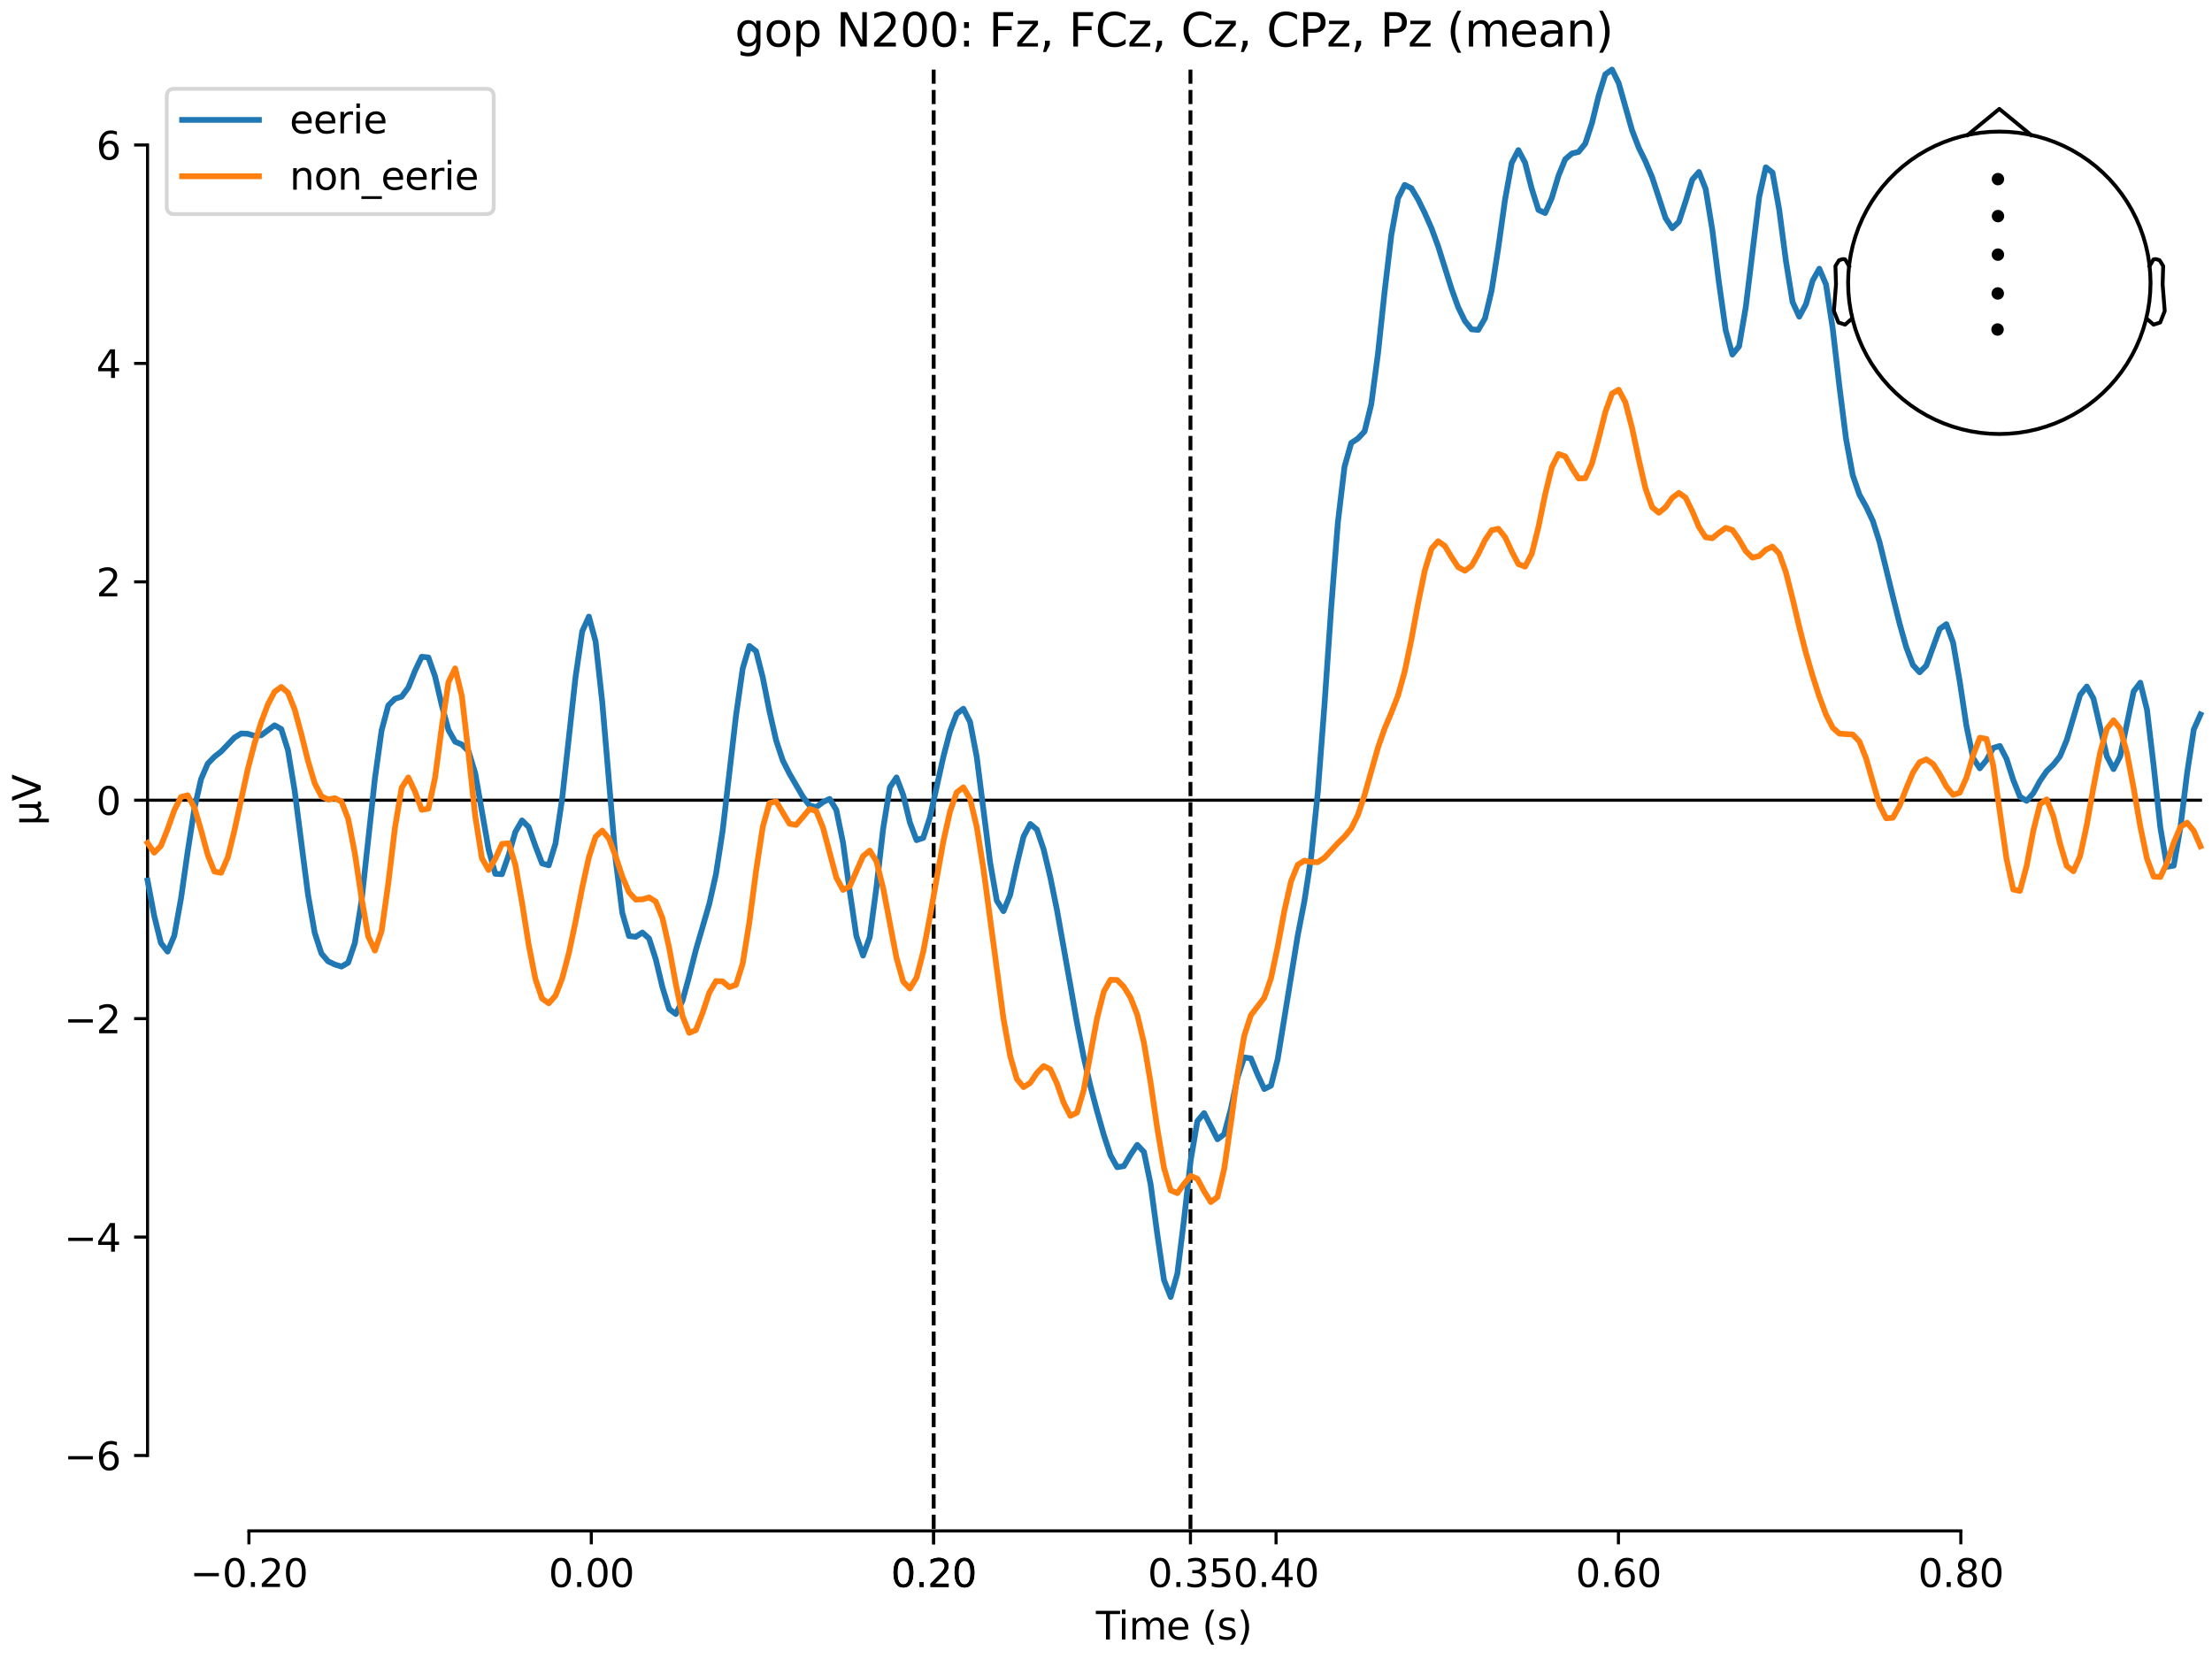 <?xml version="1.0" encoding="utf-8" standalone="no"?>
<!DOCTYPE svg PUBLIC "-//W3C//DTD SVG 1.1//EN"
  "http://www.w3.org/Graphics/SVG/1.1/DTD/svg11.dtd">
<svg xmlns:xlink="http://www.w3.org/1999/xlink" width="576pt" height="432pt" viewBox="0 0 576 432" xmlns="http://www.w3.org/2000/svg" version="1.1">
 <defs>
  <style type="text/css">*{stroke-linejoin: round; stroke-linecap: butt}</style>
 </defs>
 <g id="figure_1">
  <g id="patch_1">
   <path d="M 0 432 
L 576 432 
L 576 0 
L 0 0 
z
" style="fill: #ffffff"/>
  </g>
  <g id="axes_1">
   <g id="patch_2">
    <path d="M 38.421 398.644 
L 573 398.644 
L 573 18.118 
L 38.421 18.118 
L 38.421 398.644 
z
" style="fill: none; opacity: 0"/>
   </g>
   <g id="patch_3">
    <path d="M 38.421 379.008 
L 38.421 37.754 
" style="fill: none; stroke: #000000; stroke-width: 0.8; stroke-linejoin: miter; stroke-linecap: square"/>
   </g>
   <g id="LineCollection_1">
    <path d="M 243.128 18.118 
L 243.128 398.644 
" clip-path="url(#p654b841f48)" style="fill: none; stroke-dasharray: 3.7,1.6; stroke-dashoffset: 0; stroke: #000000"/>
    <path d="M 309.994 18.118 
L 309.994 398.644 
" clip-path="url(#p654b841f48)" style="fill: none; stroke-dasharray: 3.7,1.6; stroke-dashoffset: 0; stroke: #000000"/>
   </g>
   <g id="matplotlib.axis_1">
    <g id="xtick_1">
     <g id="line2d_1">
      <defs>
       <path id="m987a094ef7" d="M 0 0 
L 0 3.5 
" style="stroke: #000000; stroke-width: 0.8"/>
      </defs>
      <g>
       <use xlink:href="#m987a094ef7" x="64.819" y="398.644" style="stroke: #000000; stroke-width: 0.8"/>
      </g>
     </g>
     <g id="text_1">
      <!-- −0.20 -->
      <g transform="translate(49.496 413.242) scale(0.1 -0.1)">
       <defs>
        <path id="DejaVuSans-2212" d="M 678 2272 
L 4684 2272 
L 4684 1741 
L 678 1741 
L 678 2272 
z
" transform="scale(0.016)"/>
        <path id="DejaVuSans-30" d="M 2034 4250 
Q 1547 4250 1301 3770 
Q 1056 3291 1056 2328 
Q 1056 1369 1301 889 
Q 1547 409 2034 409 
Q 2525 409 2770 889 
Q 3016 1369 3016 2328 
Q 3016 3291 2770 3770 
Q 2525 4250 2034 4250 
z
M 2034 4750 
Q 2819 4750 3233 4129 
Q 3647 3509 3647 2328 
Q 3647 1150 3233 529 
Q 2819 -91 2034 -91 
Q 1250 -91 836 529 
Q 422 1150 422 2328 
Q 422 3509 836 4129 
Q 1250 4750 2034 4750 
z
" transform="scale(0.016)"/>
        <path id="DejaVuSans-2e" d="M 684 794 
L 1344 794 
L 1344 0 
L 684 0 
L 684 794 
z
" transform="scale(0.016)"/>
        <path id="DejaVuSans-32" d="M 1228 531 
L 3431 531 
L 3431 0 
L 469 0 
L 469 531 
Q 828 903 1448 1529 
Q 2069 2156 2228 2338 
Q 2531 2678 2651 2914 
Q 2772 3150 2772 3378 
Q 2772 3750 2511 3984 
Q 2250 4219 1831 4219 
Q 1534 4219 1204 4116 
Q 875 4013 500 3803 
L 500 4441 
Q 881 4594 1212 4672 
Q 1544 4750 1819 4750 
Q 2544 4750 2975 4387 
Q 3406 4025 3406 3419 
Q 3406 3131 3298 2873 
Q 3191 2616 2906 2266 
Q 2828 2175 2409 1742 
Q 1991 1309 1228 531 
z
" transform="scale(0.016)"/>
       </defs>
       <use xlink:href="#DejaVuSans-2212"/>
       <use xlink:href="#DejaVuSans-30" transform="translate(83.789 0)"/>
       <use xlink:href="#DejaVuSans-2e" transform="translate(147.412 0)"/>
       <use xlink:href="#DejaVuSans-32" transform="translate(179.199 0)"/>
       <use xlink:href="#DejaVuSans-30" transform="translate(242.822 0)"/>
      </g>
     </g>
    </g>
    <g id="xtick_2">
     <g id="line2d_2">
      <g>
       <use xlink:href="#m987a094ef7" x="153.973" y="398.644" style="stroke: #000000; stroke-width: 0.8"/>
      </g>
     </g>
     <g id="text_2">
      <!-- 0.00 -->
      <g transform="translate(142.84 413.242) scale(0.1 -0.1)">
       <use xlink:href="#DejaVuSans-30"/>
       <use xlink:href="#DejaVuSans-2e" transform="translate(63.623 0)"/>
       <use xlink:href="#DejaVuSans-30" transform="translate(95.41 0)"/>
       <use xlink:href="#DejaVuSans-30" transform="translate(159.033 0)"/>
      </g>
     </g>
    </g>
    <g id="xtick_3">
     <g id="line2d_3">
      <g>
       <use xlink:href="#m987a094ef7" x="243.128" y="398.644" style="stroke: #000000; stroke-width: 0.8"/>
      </g>
     </g>
     <g id="text_3">
      <!-- 0.20 -->
      <g transform="translate(231.995 413.242) scale(0.1 -0.1)">
       <use xlink:href="#DejaVuSans-30"/>
       <use xlink:href="#DejaVuSans-2e" transform="translate(63.623 0)"/>
       <use xlink:href="#DejaVuSans-32" transform="translate(95.41 0)"/>
       <use xlink:href="#DejaVuSans-30" transform="translate(159.033 0)"/>
      </g>
     </g>
    </g>
    <g id="xtick_4">
     <g id="line2d_4">
      <g>
       <use xlink:href="#m987a094ef7" x="243.128" y="398.644" style="stroke: #000000; stroke-width: 0.8"/>
      </g>
     </g>
     <g id="text_4">
      <!-- 0.20 -->
      <g transform="translate(231.995 413.242) scale(0.1 -0.1)">
       <use xlink:href="#DejaVuSans-30"/>
       <use xlink:href="#DejaVuSans-2e" transform="translate(63.623 0)"/>
       <use xlink:href="#DejaVuSans-32" transform="translate(95.41 0)"/>
       <use xlink:href="#DejaVuSans-30" transform="translate(159.033 0)"/>
      </g>
     </g>
    </g>
    <g id="xtick_5">
     <g id="line2d_5">
      <g>
       <use xlink:href="#m987a094ef7" x="309.994" y="398.644" style="stroke: #000000; stroke-width: 0.8"/>
      </g>
     </g>
     <g id="text_5">
      <!-- 0.35 -->
      <g transform="translate(298.861 413.242) scale(0.1 -0.1)">
       <defs>
        <path id="DejaVuSans-33" d="M 2597 2516 
Q 3050 2419 3304 2112 
Q 3559 1806 3559 1356 
Q 3559 666 3084 287 
Q 2609 -91 1734 -91 
Q 1441 -91 1130 -33 
Q 819 25 488 141 
L 488 750 
Q 750 597 1062 519 
Q 1375 441 1716 441 
Q 2309 441 2620 675 
Q 2931 909 2931 1356 
Q 2931 1769 2642 2001 
Q 2353 2234 1838 2234 
L 1294 2234 
L 1294 2753 
L 1863 2753 
Q 2328 2753 2575 2939 
Q 2822 3125 2822 3475 
Q 2822 3834 2567 4026 
Q 2313 4219 1838 4219 
Q 1578 4219 1281 4162 
Q 984 4106 628 3988 
L 628 4550 
Q 988 4650 1302 4700 
Q 1616 4750 1894 4750 
Q 2613 4750 3031 4423 
Q 3450 4097 3450 3541 
Q 3450 3153 3228 2886 
Q 3006 2619 2597 2516 
z
" transform="scale(0.016)"/>
        <path id="DejaVuSans-35" d="M 691 4666 
L 3169 4666 
L 3169 4134 
L 1269 4134 
L 1269 2991 
Q 1406 3038 1543 3061 
Q 1681 3084 1819 3084 
Q 2600 3084 3056 2656 
Q 3513 2228 3513 1497 
Q 3513 744 3044 326 
Q 2575 -91 1722 -91 
Q 1428 -91 1123 -41 
Q 819 9 494 109 
L 494 744 
Q 775 591 1075 516 
Q 1375 441 1709 441 
Q 2250 441 2565 725 
Q 2881 1009 2881 1497 
Q 2881 1984 2565 2268 
Q 2250 2553 1709 2553 
Q 1456 2553 1204 2497 
Q 953 2441 691 2322 
L 691 4666 
z
" transform="scale(0.016)"/>
       </defs>
       <use xlink:href="#DejaVuSans-30"/>
       <use xlink:href="#DejaVuSans-2e" transform="translate(63.623 0)"/>
       <use xlink:href="#DejaVuSans-33" transform="translate(95.41 0)"/>
       <use xlink:href="#DejaVuSans-35" transform="translate(159.033 0)"/>
      </g>
     </g>
    </g>
    <g id="xtick_6">
     <g id="line2d_6">
      <g>
       <use xlink:href="#m987a094ef7" x="332.282" y="398.644" style="stroke: #000000; stroke-width: 0.8"/>
      </g>
     </g>
     <g id="text_6">
      <!-- 0.40 -->
      <g transform="translate(321.15 413.242) scale(0.1 -0.1)">
       <defs>
        <path id="DejaVuSans-34" d="M 2419 4116 
L 825 1625 
L 2419 1625 
L 2419 4116 
z
M 2253 4666 
L 3047 4666 
L 3047 1625 
L 3713 1625 
L 3713 1100 
L 3047 1100 
L 3047 0 
L 2419 0 
L 2419 1100 
L 313 1100 
L 313 1709 
L 2253 4666 
z
" transform="scale(0.016)"/>
       </defs>
       <use xlink:href="#DejaVuSans-30"/>
       <use xlink:href="#DejaVuSans-2e" transform="translate(63.623 0)"/>
       <use xlink:href="#DejaVuSans-34" transform="translate(95.41 0)"/>
       <use xlink:href="#DejaVuSans-30" transform="translate(159.033 0)"/>
      </g>
     </g>
    </g>
    <g id="xtick_7">
     <g id="line2d_7">
      <g>
       <use xlink:href="#m987a094ef7" x="421.437" y="398.644" style="stroke: #000000; stroke-width: 0.8"/>
      </g>
     </g>
     <g id="text_7">
      <!-- 0.60 -->
      <g transform="translate(410.304 413.242) scale(0.1 -0.1)">
       <defs>
        <path id="DejaVuSans-36" d="M 2113 2584 
Q 1688 2584 1439 2293 
Q 1191 2003 1191 1497 
Q 1191 994 1439 701 
Q 1688 409 2113 409 
Q 2538 409 2786 701 
Q 3034 994 3034 1497 
Q 3034 2003 2786 2293 
Q 2538 2584 2113 2584 
z
M 3366 4563 
L 3366 3988 
Q 3128 4100 2886 4159 
Q 2644 4219 2406 4219 
Q 1781 4219 1451 3797 
Q 1122 3375 1075 2522 
Q 1259 2794 1537 2939 
Q 1816 3084 2150 3084 
Q 2853 3084 3261 2657 
Q 3669 2231 3669 1497 
Q 3669 778 3244 343 
Q 2819 -91 2113 -91 
Q 1303 -91 875 529 
Q 447 1150 447 2328 
Q 447 3434 972 4092 
Q 1497 4750 2381 4750 
Q 2619 4750 2861 4703 
Q 3103 4656 3366 4563 
z
" transform="scale(0.016)"/>
       </defs>
       <use xlink:href="#DejaVuSans-30"/>
       <use xlink:href="#DejaVuSans-2e" transform="translate(63.623 0)"/>
       <use xlink:href="#DejaVuSans-36" transform="translate(95.41 0)"/>
       <use xlink:href="#DejaVuSans-30" transform="translate(159.033 0)"/>
      </g>
     </g>
    </g>
    <g id="xtick_8">
     <g id="line2d_8">
      <g>
       <use xlink:href="#m987a094ef7" x="510.592" y="398.644" style="stroke: #000000; stroke-width: 0.8"/>
      </g>
     </g>
     <g id="text_8">
      <!-- 0.80 -->
      <g transform="translate(499.459 413.242) scale(0.1 -0.1)">
       <defs>
        <path id="DejaVuSans-38" d="M 2034 2216 
Q 1584 2216 1326 1975 
Q 1069 1734 1069 1313 
Q 1069 891 1326 650 
Q 1584 409 2034 409 
Q 2484 409 2743 651 
Q 3003 894 3003 1313 
Q 3003 1734 2745 1975 
Q 2488 2216 2034 2216 
z
M 1403 2484 
Q 997 2584 770 2862 
Q 544 3141 544 3541 
Q 544 4100 942 4425 
Q 1341 4750 2034 4750 
Q 2731 4750 3128 4425 
Q 3525 4100 3525 3541 
Q 3525 3141 3298 2862 
Q 3072 2584 2669 2484 
Q 3125 2378 3379 2068 
Q 3634 1759 3634 1313 
Q 3634 634 3220 271 
Q 2806 -91 2034 -91 
Q 1263 -91 848 271 
Q 434 634 434 1313 
Q 434 1759 690 2068 
Q 947 2378 1403 2484 
z
M 1172 3481 
Q 1172 3119 1398 2916 
Q 1625 2713 2034 2713 
Q 2441 2713 2670 2916 
Q 2900 3119 2900 3481 
Q 2900 3844 2670 4047 
Q 2441 4250 2034 4250 
Q 1625 4250 1398 4047 
Q 1172 3844 1172 3481 
z
" transform="scale(0.016)"/>
       </defs>
       <use xlink:href="#DejaVuSans-30"/>
       <use xlink:href="#DejaVuSans-2e" transform="translate(63.623 0)"/>
       <use xlink:href="#DejaVuSans-38" transform="translate(95.41 0)"/>
       <use xlink:href="#DejaVuSans-30" transform="translate(159.033 0)"/>
      </g>
     </g>
    </g>
    <g id="text_9">
     <!-- Time (s) -->
     <g transform="translate(285.381 426.92) scale(0.1 -0.1)">
      <defs>
       <path id="DejaVuSans-54" d="M -19 4666 
L 3928 4666 
L 3928 4134 
L 2272 4134 
L 2272 0 
L 1638 0 
L 1638 4134 
L -19 4134 
L -19 4666 
z
" transform="scale(0.016)"/>
       <path id="DejaVuSans-69" d="M 603 3500 
L 1178 3500 
L 1178 0 
L 603 0 
L 603 3500 
z
M 603 4863 
L 1178 4863 
L 1178 4134 
L 603 4134 
L 603 4863 
z
" transform="scale(0.016)"/>
       <path id="DejaVuSans-6d" d="M 3328 2828 
Q 3544 3216 3844 3400 
Q 4144 3584 4550 3584 
Q 5097 3584 5394 3201 
Q 5691 2819 5691 2113 
L 5691 0 
L 5113 0 
L 5113 2094 
Q 5113 2597 4934 2840 
Q 4756 3084 4391 3084 
Q 3944 3084 3684 2787 
Q 3425 2491 3425 1978 
L 3425 0 
L 2847 0 
L 2847 2094 
Q 2847 2600 2669 2842 
Q 2491 3084 2119 3084 
Q 1678 3084 1418 2786 
Q 1159 2488 1159 1978 
L 1159 0 
L 581 0 
L 581 3500 
L 1159 3500 
L 1159 2956 
Q 1356 3278 1631 3431 
Q 1906 3584 2284 3584 
Q 2666 3584 2933 3390 
Q 3200 3197 3328 2828 
z
" transform="scale(0.016)"/>
       <path id="DejaVuSans-65" d="M 3597 1894 
L 3597 1613 
L 953 1613 
Q 991 1019 1311 708 
Q 1631 397 2203 397 
Q 2534 397 2845 478 
Q 3156 559 3463 722 
L 3463 178 
Q 3153 47 2828 -22 
Q 2503 -91 2169 -91 
Q 1331 -91 842 396 
Q 353 884 353 1716 
Q 353 2575 817 3079 
Q 1281 3584 2069 3584 
Q 2775 3584 3186 3129 
Q 3597 2675 3597 1894 
z
M 3022 2063 
Q 3016 2534 2758 2815 
Q 2500 3097 2075 3097 
Q 1594 3097 1305 2825 
Q 1016 2553 972 2059 
L 3022 2063 
z
" transform="scale(0.016)"/>
       <path id="DejaVuSans-20" transform="scale(0.016)"/>
       <path id="DejaVuSans-28" d="M 1984 4856 
Q 1566 4138 1362 3434 
Q 1159 2731 1159 2009 
Q 1159 1288 1364 580 
Q 1569 -128 1984 -844 
L 1484 -844 
Q 1016 -109 783 600 
Q 550 1309 550 2009 
Q 550 2706 781 3412 
Q 1013 4119 1484 4856 
L 1984 4856 
z
" transform="scale(0.016)"/>
       <path id="DejaVuSans-73" d="M 2834 3397 
L 2834 2853 
Q 2591 2978 2328 3040 
Q 2066 3103 1784 3103 
Q 1356 3103 1142 2972 
Q 928 2841 928 2578 
Q 928 2378 1081 2264 
Q 1234 2150 1697 2047 
L 1894 2003 
Q 2506 1872 2764 1633 
Q 3022 1394 3022 966 
Q 3022 478 2636 193 
Q 2250 -91 1575 -91 
Q 1294 -91 989 -36 
Q 684 19 347 128 
L 347 722 
Q 666 556 975 473 
Q 1284 391 1588 391 
Q 1994 391 2212 530 
Q 2431 669 2431 922 
Q 2431 1156 2273 1281 
Q 2116 1406 1581 1522 
L 1381 1569 
Q 847 1681 609 1914 
Q 372 2147 372 2553 
Q 372 3047 722 3315 
Q 1072 3584 1716 3584 
Q 2034 3584 2315 3537 
Q 2597 3491 2834 3397 
z
" transform="scale(0.016)"/>
       <path id="DejaVuSans-29" d="M 513 4856 
L 1013 4856 
Q 1481 4119 1714 3412 
Q 1947 2706 1947 2009 
Q 1947 1309 1714 600 
Q 1481 -109 1013 -844 
L 513 -844 
Q 928 -128 1133 580 
Q 1338 1288 1338 2009 
Q 1338 2731 1133 3434 
Q 928 4138 513 4856 
z
" transform="scale(0.016)"/>
      </defs>
      <use xlink:href="#DejaVuSans-54"/>
      <use xlink:href="#DejaVuSans-69" transform="translate(57.959 0)"/>
      <use xlink:href="#DejaVuSans-6d" transform="translate(85.742 0)"/>
      <use xlink:href="#DejaVuSans-65" transform="translate(183.154 0)"/>
      <use xlink:href="#DejaVuSans-20" transform="translate(244.678 0)"/>
      <use xlink:href="#DejaVuSans-28" transform="translate(276.465 0)"/>
      <use xlink:href="#DejaVuSans-73" transform="translate(315.479 0)"/>
      <use xlink:href="#DejaVuSans-29" transform="translate(367.578 0)"/>
     </g>
    </g>
   </g>
   <g id="matplotlib.axis_2">
    <g id="ytick_1">
     <g id="line2d_9">
      <defs>
       <path id="m8e39ee1471" d="M 0 0 
L -3.5 0 
" style="stroke: #000000; stroke-width: 0.8"/>
      </defs>
      <g>
       <use xlink:href="#m8e39ee1471" x="38.421" y="379.008" style="stroke: #000000; stroke-width: 0.8"/>
      </g>
     </g>
     <g id="text_10">
      <!-- −6 -->
      <g transform="translate(16.678 382.808) scale(0.1 -0.1)">
       <use xlink:href="#DejaVuSans-2212"/>
       <use xlink:href="#DejaVuSans-36" transform="translate(83.789 0)"/>
      </g>
     </g>
    </g>
    <g id="ytick_2">
     <g id="line2d_10">
      <g>
       <use xlink:href="#m8e39ee1471" x="38.421" y="322.133" style="stroke: #000000; stroke-width: 0.8"/>
      </g>
     </g>
     <g id="text_11">
      <!-- −4 -->
      <g transform="translate(16.678 325.932) scale(0.1 -0.1)">
       <use xlink:href="#DejaVuSans-2212"/>
       <use xlink:href="#DejaVuSans-34" transform="translate(83.789 0)"/>
      </g>
     </g>
    </g>
    <g id="ytick_3">
     <g id="line2d_11">
      <g>
       <use xlink:href="#m8e39ee1471" x="38.421" y="265.257" style="stroke: #000000; stroke-width: 0.8"/>
      </g>
     </g>
     <g id="text_12">
      <!-- −2 -->
      <g transform="translate(16.678 269.056) scale(0.1 -0.1)">
       <use xlink:href="#DejaVuSans-2212"/>
       <use xlink:href="#DejaVuSans-32" transform="translate(83.789 0)"/>
      </g>
     </g>
    </g>
    <g id="ytick_4">
     <g id="line2d_12">
      <g>
       <use xlink:href="#m8e39ee1471" x="38.421" y="208.381" style="stroke: #000000; stroke-width: 0.8"/>
      </g>
     </g>
     <g id="text_13">
      <!-- 0 -->
      <g transform="translate(25.058 212.18) scale(0.1 -0.1)">
       <use xlink:href="#DejaVuSans-30"/>
      </g>
     </g>
    </g>
    <g id="ytick_5">
     <g id="line2d_13">
      <g>
       <use xlink:href="#m8e39ee1471" x="38.421" y="151.505" style="stroke: #000000; stroke-width: 0.8"/>
      </g>
     </g>
     <g id="text_14">
      <!-- 2 -->
      <g transform="translate(25.058 155.304) scale(0.1 -0.1)">
       <use xlink:href="#DejaVuSans-32"/>
      </g>
     </g>
    </g>
    <g id="ytick_6">
     <g id="line2d_14">
      <g>
       <use xlink:href="#m8e39ee1471" x="38.421" y="94.629" style="stroke: #000000; stroke-width: 0.8"/>
      </g>
     </g>
     <g id="text_15">
      <!-- 4 -->
      <g transform="translate(25.058 98.429) scale(0.1 -0.1)">
       <use xlink:href="#DejaVuSans-34"/>
      </g>
     </g>
    </g>
    <g id="ytick_7">
     <g id="line2d_15">
      <g>
       <use xlink:href="#m8e39ee1471" x="38.421" y="37.754" style="stroke: #000000; stroke-width: 0.8"/>
      </g>
     </g>
     <g id="text_16">
      <!-- 6 -->
      <g transform="translate(25.058 41.553) scale(0.1 -0.1)">
       <use xlink:href="#DejaVuSans-36"/>
      </g>
     </g>
    </g>
    <g id="text_17">
     <!-- µV -->
     <g transform="translate(10.599 214.982) rotate(-90) scale(0.1 -0.1)">
      <defs>
       <path id="DejaVuSans-b5" d="M 544 -1331 
L 544 3500 
L 1119 3500 
L 1119 1325 
Q 1119 872 1334 640 
Q 1550 409 1972 409 
Q 2434 409 2667 671 
Q 2900 934 2900 1459 
L 2900 3500 
L 3475 3500 
L 3475 806 
Q 3475 619 3529 530 
Q 3584 441 3700 441 
Q 3728 441 3778 458 
Q 3828 475 3916 513 
L 3916 50 
Q 3788 -22 3673 -56 
Q 3559 -91 3450 -91 
Q 3234 -91 3106 31 
Q 2978 153 2931 403 
Q 2775 156 2548 32 
Q 2322 -91 2016 -91 
Q 1697 -91 1473 31 
Q 1250 153 1119 397 
L 1119 -1331 
L 544 -1331 
z
" transform="scale(0.016)"/>
       <path id="DejaVuSans-56" d="M 1831 0 
L 50 4666 
L 709 4666 
L 2188 738 
L 3669 4666 
L 4325 4666 
L 2547 0 
L 1831 0 
z
" transform="scale(0.016)"/>
      </defs>
      <use xlink:href="#DejaVuSans-b5"/>
      <use xlink:href="#DejaVuSans-56" transform="translate(63.623 0)"/>
     </g>
    </g>
   </g>
   <g id="patch_4">
    <path d="M 64.819 398.644 
L 510.592 398.644 
" style="fill: none; stroke: #000000; stroke-width: 0.8; stroke-linejoin: miter; stroke-linecap: square"/>
   </g>
   <g id="patch_5">
    <path d="M 38.421 208.381 
L 573 208.381 
" style="fill: none; stroke: #000000; stroke-width: 0.8; stroke-linejoin: miter; stroke-linecap: square"/>
   </g>
   <g id="text_18">
    <!-- gop N200: Fz, FCz, Cz, CPz, Pz (mean) -->
    <g transform="translate(191.333 12.118) scale(0.12 -0.12)">
     <defs>
      <path id="DejaVuSans-67" d="M 2906 1791 
Q 2906 2416 2648 2759 
Q 2391 3103 1925 3103 
Q 1463 3103 1205 2759 
Q 947 2416 947 1791 
Q 947 1169 1205 825 
Q 1463 481 1925 481 
Q 2391 481 2648 825 
Q 2906 1169 2906 1791 
z
M 3481 434 
Q 3481 -459 3084 -895 
Q 2688 -1331 1869 -1331 
Q 1566 -1331 1297 -1286 
Q 1028 -1241 775 -1147 
L 775 -588 
Q 1028 -725 1275 -790 
Q 1522 -856 1778 -856 
Q 2344 -856 2625 -561 
Q 2906 -266 2906 331 
L 2906 616 
Q 2728 306 2450 153 
Q 2172 0 1784 0 
Q 1141 0 747 490 
Q 353 981 353 1791 
Q 353 2603 747 3093 
Q 1141 3584 1784 3584 
Q 2172 3584 2450 3431 
Q 2728 3278 2906 2969 
L 2906 3500 
L 3481 3500 
L 3481 434 
z
" transform="scale(0.016)"/>
      <path id="DejaVuSans-6f" d="M 1959 3097 
Q 1497 3097 1228 2736 
Q 959 2375 959 1747 
Q 959 1119 1226 758 
Q 1494 397 1959 397 
Q 2419 397 2687 759 
Q 2956 1122 2956 1747 
Q 2956 2369 2687 2733 
Q 2419 3097 1959 3097 
z
M 1959 3584 
Q 2709 3584 3137 3096 
Q 3566 2609 3566 1747 
Q 3566 888 3137 398 
Q 2709 -91 1959 -91 
Q 1206 -91 779 398 
Q 353 888 353 1747 
Q 353 2609 779 3096 
Q 1206 3584 1959 3584 
z
" transform="scale(0.016)"/>
      <path id="DejaVuSans-70" d="M 1159 525 
L 1159 -1331 
L 581 -1331 
L 581 3500 
L 1159 3500 
L 1159 2969 
Q 1341 3281 1617 3432 
Q 1894 3584 2278 3584 
Q 2916 3584 3314 3078 
Q 3713 2572 3713 1747 
Q 3713 922 3314 415 
Q 2916 -91 2278 -91 
Q 1894 -91 1617 61 
Q 1341 213 1159 525 
z
M 3116 1747 
Q 3116 2381 2855 2742 
Q 2594 3103 2138 3103 
Q 1681 3103 1420 2742 
Q 1159 2381 1159 1747 
Q 1159 1113 1420 752 
Q 1681 391 2138 391 
Q 2594 391 2855 752 
Q 3116 1113 3116 1747 
z
" transform="scale(0.016)"/>
      <path id="DejaVuSans-4e" d="M 628 4666 
L 1478 4666 
L 3547 763 
L 3547 4666 
L 4159 4666 
L 4159 0 
L 3309 0 
L 1241 3903 
L 1241 0 
L 628 0 
L 628 4666 
z
" transform="scale(0.016)"/>
      <path id="DejaVuSans-3a" d="M 750 794 
L 1409 794 
L 1409 0 
L 750 0 
L 750 794 
z
M 750 3309 
L 1409 3309 
L 1409 2516 
L 750 2516 
L 750 3309 
z
" transform="scale(0.016)"/>
      <path id="DejaVuSans-46" d="M 628 4666 
L 3309 4666 
L 3309 4134 
L 1259 4134 
L 1259 2759 
L 3109 2759 
L 3109 2228 
L 1259 2228 
L 1259 0 
L 628 0 
L 628 4666 
z
" transform="scale(0.016)"/>
      <path id="DejaVuSans-7a" d="M 353 3500 
L 3084 3500 
L 3084 2975 
L 922 459 
L 3084 459 
L 3084 0 
L 275 0 
L 275 525 
L 2438 3041 
L 353 3041 
L 353 3500 
z
" transform="scale(0.016)"/>
      <path id="DejaVuSans-2c" d="M 750 794 
L 1409 794 
L 1409 256 
L 897 -744 
L 494 -744 
L 750 256 
L 750 794 
z
" transform="scale(0.016)"/>
      <path id="DejaVuSans-43" d="M 4122 4306 
L 4122 3641 
Q 3803 3938 3442 4084 
Q 3081 4231 2675 4231 
Q 1875 4231 1450 3742 
Q 1025 3253 1025 2328 
Q 1025 1406 1450 917 
Q 1875 428 2675 428 
Q 3081 428 3442 575 
Q 3803 722 4122 1019 
L 4122 359 
Q 3791 134 3420 21 
Q 3050 -91 2638 -91 
Q 1578 -91 968 557 
Q 359 1206 359 2328 
Q 359 3453 968 4101 
Q 1578 4750 2638 4750 
Q 3056 4750 3426 4639 
Q 3797 4528 4122 4306 
z
" transform="scale(0.016)"/>
      <path id="DejaVuSans-50" d="M 1259 4147 
L 1259 2394 
L 2053 2394 
Q 2494 2394 2734 2622 
Q 2975 2850 2975 3272 
Q 2975 3691 2734 3919 
Q 2494 4147 2053 4147 
L 1259 4147 
z
M 628 4666 
L 2053 4666 
Q 2838 4666 3239 4311 
Q 3641 3956 3641 3272 
Q 3641 2581 3239 2228 
Q 2838 1875 2053 1875 
L 1259 1875 
L 1259 0 
L 628 0 
L 628 4666 
z
" transform="scale(0.016)"/>
      <path id="DejaVuSans-61" d="M 2194 1759 
Q 1497 1759 1228 1600 
Q 959 1441 959 1056 
Q 959 750 1161 570 
Q 1363 391 1709 391 
Q 2188 391 2477 730 
Q 2766 1069 2766 1631 
L 2766 1759 
L 2194 1759 
z
M 3341 1997 
L 3341 0 
L 2766 0 
L 2766 531 
Q 2569 213 2275 61 
Q 1981 -91 1556 -91 
Q 1019 -91 701 211 
Q 384 513 384 1019 
Q 384 1609 779 1909 
Q 1175 2209 1959 2209 
L 2766 2209 
L 2766 2266 
Q 2766 2663 2505 2880 
Q 2244 3097 1772 3097 
Q 1472 3097 1187 3025 
Q 903 2953 641 2809 
L 641 3341 
Q 956 3463 1253 3523 
Q 1550 3584 1831 3584 
Q 2591 3584 2966 3190 
Q 3341 2797 3341 1997 
z
" transform="scale(0.016)"/>
      <path id="DejaVuSans-6e" d="M 3513 2113 
L 3513 0 
L 2938 0 
L 2938 2094 
Q 2938 2591 2744 2837 
Q 2550 3084 2163 3084 
Q 1697 3084 1428 2787 
Q 1159 2491 1159 1978 
L 1159 0 
L 581 0 
L 581 3500 
L 1159 3500 
L 1159 2956 
Q 1366 3272 1645 3428 
Q 1925 3584 2291 3584 
Q 2894 3584 3203 3211 
Q 3513 2838 3513 2113 
z
" transform="scale(0.016)"/>
     </defs>
     <use xlink:href="#DejaVuSans-67"/>
     <use xlink:href="#DejaVuSans-6f" transform="translate(63.477 0)"/>
     <use xlink:href="#DejaVuSans-70" transform="translate(124.658 0)"/>
     <use xlink:href="#DejaVuSans-20" transform="translate(188.135 0)"/>
     <use xlink:href="#DejaVuSans-4e" transform="translate(219.922 0)"/>
     <use xlink:href="#DejaVuSans-32" transform="translate(294.727 0)"/>
     <use xlink:href="#DejaVuSans-30" transform="translate(358.35 0)"/>
     <use xlink:href="#DejaVuSans-30" transform="translate(421.973 0)"/>
     <use xlink:href="#DejaVuSans-3a" transform="translate(485.596 0)"/>
     <use xlink:href="#DejaVuSans-20" transform="translate(519.287 0)"/>
     <use xlink:href="#DejaVuSans-46" transform="translate(551.074 0)"/>
     <use xlink:href="#DejaVuSans-7a" transform="translate(608.594 0)"/>
     <use xlink:href="#DejaVuSans-2c" transform="translate(661.084 0)"/>
     <use xlink:href="#DejaVuSans-20" transform="translate(692.871 0)"/>
     <use xlink:href="#DejaVuSans-46" transform="translate(724.658 0)"/>
     <use xlink:href="#DejaVuSans-43" transform="translate(782.178 0)"/>
     <use xlink:href="#DejaVuSans-7a" transform="translate(852.002 0)"/>
     <use xlink:href="#DejaVuSans-2c" transform="translate(904.492 0)"/>
     <use xlink:href="#DejaVuSans-20" transform="translate(936.279 0)"/>
     <use xlink:href="#DejaVuSans-43" transform="translate(968.066 0)"/>
     <use xlink:href="#DejaVuSans-7a" transform="translate(1037.891 0)"/>
     <use xlink:href="#DejaVuSans-2c" transform="translate(1090.381 0)"/>
     <use xlink:href="#DejaVuSans-20" transform="translate(1122.168 0)"/>
     <use xlink:href="#DejaVuSans-43" transform="translate(1153.955 0)"/>
     <use xlink:href="#DejaVuSans-50" transform="translate(1223.779 0)"/>
     <use xlink:href="#DejaVuSans-7a" transform="translate(1284.082 0)"/>
     <use xlink:href="#DejaVuSans-2c" transform="translate(1336.572 0)"/>
     <use xlink:href="#DejaVuSans-20" transform="translate(1368.359 0)"/>
     <use xlink:href="#DejaVuSans-50" transform="translate(1400.146 0)"/>
     <use xlink:href="#DejaVuSans-7a" transform="translate(1460.449 0)"/>
     <use xlink:href="#DejaVuSans-20" transform="translate(1512.939 0)"/>
     <use xlink:href="#DejaVuSans-28" transform="translate(1544.727 0)"/>
     <use xlink:href="#DejaVuSans-6d" transform="translate(1583.74 0)"/>
     <use xlink:href="#DejaVuSans-65" transform="translate(1681.152 0)"/>
     <use xlink:href="#DejaVuSans-61" transform="translate(1742.676 0)"/>
     <use xlink:href="#DejaVuSans-6e" transform="translate(1803.955 0)"/>
     <use xlink:href="#DejaVuSans-29" transform="translate(1867.334 0)"/>
    </g>
   </g>
   <g id="legend_1">
    <g id="patch_6">
     <path d="M 45.421 55.753 
L 126.563 55.753 
Q 128.563 55.753 128.563 53.753 
L 128.563 25.118 
Q 128.563 23.118 126.563 23.118 
L 45.421 23.118 
Q 43.421 23.118 43.421 25.118 
L 43.421 53.753 
Q 43.421 55.753 45.421 55.753 
z
" style="fill: #ffffff; opacity: 0.8; stroke: #cccccc; stroke-linejoin: miter"/>
    </g>
    <g id="line2d_16">
     <path d="M 47.421 31.217 
L 57.421 31.217 
L 67.421 31.217 
" style="fill: none; stroke: #1f77b4; stroke-width: 1.5; stroke-linecap: square"/>
    </g>
    <g id="text_19">
     <!-- eerie -->
     <g transform="translate(75.421 34.717) scale(0.1 -0.1)">
      <defs>
       <path id="DejaVuSans-72" d="M 2631 2963 
Q 2534 3019 2420 3045 
Q 2306 3072 2169 3072 
Q 1681 3072 1420 2755 
Q 1159 2438 1159 1844 
L 1159 0 
L 581 0 
L 581 3500 
L 1159 3500 
L 1159 2956 
Q 1341 3275 1631 3429 
Q 1922 3584 2338 3584 
Q 2397 3584 2469 3576 
Q 2541 3569 2628 3553 
L 2631 2963 
z
" transform="scale(0.016)"/>
      </defs>
      <use xlink:href="#DejaVuSans-65"/>
      <use xlink:href="#DejaVuSans-65" transform="translate(61.523 0)"/>
      <use xlink:href="#DejaVuSans-72" transform="translate(123.047 0)"/>
      <use xlink:href="#DejaVuSans-69" transform="translate(164.16 0)"/>
      <use xlink:href="#DejaVuSans-65" transform="translate(191.943 0)"/>
     </g>
    </g>
    <g id="line2d_17">
     <path d="M 47.421 45.895 
L 57.421 45.895 
L 67.421 45.895 
" style="fill: none; stroke: #ff7f0e; stroke-width: 1.5; stroke-linecap: square"/>
    </g>
    <g id="text_20">
     <!-- non_eerie -->
     <g transform="translate(75.421 49.395) scale(0.1 -0.1)">
      <defs>
       <path id="DejaVuSans-5f" d="M 3263 -1063 
L 3263 -1509 
L -63 -1509 
L -63 -1063 
L 3263 -1063 
z
" transform="scale(0.016)"/>
      </defs>
      <use xlink:href="#DejaVuSans-6e"/>
      <use xlink:href="#DejaVuSans-6f" transform="translate(63.379 0)"/>
      <use xlink:href="#DejaVuSans-6e" transform="translate(124.561 0)"/>
      <use xlink:href="#DejaVuSans-5f" transform="translate(187.939 0)"/>
      <use xlink:href="#DejaVuSans-65" transform="translate(237.939 0)"/>
      <use xlink:href="#DejaVuSans-65" transform="translate(299.463 0)"/>
      <use xlink:href="#DejaVuSans-72" transform="translate(360.986 0)"/>
      <use xlink:href="#DejaVuSans-69" transform="translate(402.1 0)"/>
      <use xlink:href="#DejaVuSans-65" transform="translate(429.883 0)"/>
     </g>
    </g>
   </g>
   <g id="line2d_18">
    <path d="M 38.421 229.286 
L 40.162 238.514 
L 41.903 245.569 
L 43.644 247.79 
L 45.386 243.65 
L 47.127 233.986 
L 48.868 221.786 
L 50.61 210.621 
L 52.351 202.889 
L 54.092 198.855 
L 55.834 197.059 
L 57.575 195.704 
L 61.057 192.057 
L 62.799 190.998 
L 64.54 191.079 
L 66.281 191.607 
L 68.023 191.454 
L 71.505 188.87 
L 73.247 189.857 
L 74.988 195.362 
L 76.729 205.909 
L 80.212 232.993 
L 81.953 242.91 
L 83.694 248.28 
L 85.436 250.326 
L 87.177 251.148 
L 88.918 251.691 
L 90.66 250.689 
L 92.401 245.562 
L 94.142 234.632 
L 97.625 202.746 
L 99.366 190.205 
L 101.107 183.701 
L 102.849 181.959 
L 104.59 181.4 
L 106.331 179.018 
L 108.073 174.67 
L 109.814 171.018 
L 111.555 171.202 
L 113.296 176.15 
L 115.038 183.662 
L 116.779 190.068 
L 118.52 193.142 
L 120.262 193.871 
L 122.003 195.619 
L 123.744 201.337 
L 127.227 221.172 
L 128.968 227.54 
L 130.709 227.637 
L 132.451 222.675 
L 134.192 216.643 
L 135.933 213.643 
L 137.675 215.366 
L 139.416 220.295 
L 141.157 224.836 
L 142.899 225.326 
L 144.64 219.676 
L 146.381 207.977 
L 149.864 176.354 
L 151.605 164.411 
L 153.346 160.561 
L 155.088 167.022 
L 156.829 182.866 
L 160.312 223.835 
L 162.053 237.745 
L 163.794 243.739 
L 165.535 243.943 
L 167.277 242.831 
L 169.018 244.381 
L 170.759 249.784 
L 172.501 257.085 
L 174.242 262.75 
L 175.983 264.043 
L 177.725 260.589 
L 179.466 254.208 
L 181.207 247.352 
L 184.69 235.414 
L 186.431 227.646 
L 188.172 216.344 
L 191.655 186.35 
L 193.396 174.103 
L 195.138 168.206 
L 196.879 169.574 
L 198.62 176.385 
L 200.361 185.173 
L 202.103 192.813 
L 203.844 198.034 
L 205.585 201.472 
L 209.068 207.459 
L 210.809 209.751 
L 212.551 210.182 
L 214.292 208.874 
L 216.033 208.025 
L 217.774 210.898 
L 219.516 219.396 
L 221.257 231.99 
L 222.998 243.754 
L 224.74 248.841 
L 226.481 244.049 
L 228.222 231.086 
L 229.964 215.835 
L 231.705 205.028 
L 233.446 202.434 
L 235.187 207.009 
L 236.929 214.142 
L 238.67 218.775 
L 240.411 218.189 
L 242.153 212.832 
L 245.635 197.132 
L 247.377 190.477 
L 249.118 185.894 
L 250.859 184.542 
L 252.6 188 
L 254.342 197.11 
L 257.824 224.587 
L 259.566 234.529 
L 261.307 237.261 
L 263.048 232.991 
L 264.79 225.043 
L 266.531 217.838 
L 268.272 214.559 
L 270.013 216.015 
L 271.755 221.151 
L 273.496 228.447 
L 275.237 236.987 
L 278.72 256.568 
L 280.461 266.483 
L 282.203 275.332 
L 283.944 282.817 
L 285.685 289.394 
L 287.427 295.537 
L 289.168 300.839 
L 290.909 303.934 
L 292.65 303.661 
L 294.392 300.701 
L 296.133 298.116 
L 297.874 299.948 
L 299.616 308.363 
L 301.357 321.398 
L 303.098 333.313 
L 304.84 337.737 
L 306.581 331.653 
L 308.322 317.551 
L 310.063 302.07 
L 311.805 291.92 
L 313.546 289.847 
L 317.029 296.666 
L 318.77 295.341 
L 320.511 288.796 
L 322.253 280.555 
L 323.994 275.342 
L 325.735 275.605 
L 327.476 279.809 
L 329.218 283.58 
L 330.959 282.705 
L 332.7 275.822 
L 337.924 243.634 
L 339.666 234.643 
L 341.407 223.251 
L 343.148 206.353 
L 344.889 183.595 
L 346.631 158.337 
L 348.372 136.119 
L 350.113 121.511 
L 351.855 115.346 
L 353.596 114.186 
L 355.337 112.324 
L 357.079 105.249 
L 358.82 92.102 
L 360.561 75.835 
L 362.302 61.156 
L 364.044 51.653 
L 365.785 48.143 
L 367.526 49.015 
L 369.268 51.947 
L 371.009 55.474 
L 372.75 59.418 
L 374.492 64.143 
L 377.974 75.205 
L 379.715 80.014 
L 381.457 83.602 
L 383.198 85.751 
L 384.939 85.909 
L 386.681 82.904 
L 388.422 75.64 
L 390.163 64.467 
L 391.905 52.015 
L 393.646 42.423 
L 395.387 39.081 
L 397.128 42.364 
L 398.87 49.159 
L 400.611 54.674 
L 402.352 55.474 
L 404.094 51.521 
L 405.835 45.727 
L 407.576 41.475 
L 409.318 39.97 
L 411.059 39.556 
L 412.8 37.392 
L 414.541 32.063 
L 416.283 24.951 
L 418.024 19.356 
L 419.765 18.118 
L 421.507 21.647 
L 424.989 33.945 
L 426.731 38.456 
L 428.472 42.009 
L 430.213 46.154 
L 433.696 56.767 
L 435.437 59.428 
L 437.178 57.764 
L 438.92 52.478 
L 440.661 46.778 
L 442.402 44.775 
L 444.144 49.194 
L 445.885 59.866 
L 447.626 73.711 
L 449.367 86.01 
L 451.109 92.328 
L 452.85 90.179 
L 454.591 80.021 
L 458.074 51.359 
L 459.815 43.561 
L 461.557 44.937 
L 463.298 54.588 
L 465.039 67.878 
L 466.78 78.631 
L 468.522 82.461 
L 470.263 79.23 
L 472.004 73.082 
L 473.746 69.968 
L 475.487 74.085 
L 477.228 85.507 
L 478.97 100.551 
L 480.711 114.329 
L 482.452 123.738 
L 484.193 128.828 
L 485.935 131.935 
L 487.676 135.633 
L 489.417 141.11 
L 492.9 155.35 
L 494.641 162.356 
L 496.383 168.54 
L 498.124 173.171 
L 499.865 175.057 
L 501.606 173.316 
L 505.089 163.781 
L 506.83 162.528 
L 508.572 167.32 
L 510.313 177.423 
L 512.054 189.014 
L 513.796 197.43 
L 515.537 200.067 
L 517.278 197.938 
L 519.019 194.76 
L 520.761 194.246 
L 522.502 197.619 
L 524.243 203.087 
L 525.985 207.443 
L 527.726 208.541 
L 529.467 206.539 
L 531.209 203.345 
L 532.95 200.804 
L 534.691 199.122 
L 536.432 196.917 
L 538.174 192.709 
L 541.656 180.953 
L 543.398 178.763 
L 545.139 181.91 
L 548.622 196.925 
L 550.363 200.278 
L 552.104 196.913 
L 555.587 180.063 
L 557.328 177.766 
L 559.069 184.807 
L 560.811 199.452 
L 562.552 215.539 
L 564.293 225.704 
L 566.035 225.41 
L 567.776 215.444 
L 569.517 201.307 
L 571.258 189.951 
L 573 186.046 
L 573 186.046 
" style="fill: none; stroke: #1f77b4; stroke-width: 1.5; stroke-linecap: square"/>
   </g>
   <g id="line2d_19">
    <path d="M 38.421 219.499 
L 40.162 222.035 
L 41.903 220.253 
L 43.644 215.9 
L 45.386 211 
L 47.127 207.534 
L 48.868 207.082 
L 50.61 210.236 
L 52.351 216.141 
L 54.092 222.597 
L 55.834 226.945 
L 57.575 227.275 
L 59.316 223.272 
L 61.057 216.19 
L 64.54 200.227 
L 66.281 193.586 
L 68.023 188.023 
L 69.764 183.423 
L 71.505 180.123 
L 73.247 178.87 
L 74.988 180.375 
L 76.729 184.737 
L 78.47 191.173 
L 80.212 198.164 
L 81.953 203.966 
L 83.694 207.345 
L 85.436 208.194 
L 87.177 207.842 
L 88.918 208.723 
L 90.66 213.225 
L 92.401 222.191 
L 94.142 233.793 
L 95.883 243.811 
L 97.625 247.532 
L 99.366 242.427 
L 101.107 230.019 
L 102.849 215.521 
L 104.59 205.136 
L 106.331 202.443 
L 108.073 206.149 
L 109.814 210.874 
L 111.555 210.559 
L 113.296 202.494 
L 115.038 189.321 
L 116.779 177.635 
L 118.52 174.052 
L 120.262 181.211 
L 122.003 196.217 
L 123.744 212.453 
L 125.486 223.481 
L 127.227 226.546 
L 128.968 223.648 
L 130.709 219.749 
L 132.451 219.588 
L 134.192 225.138 
L 135.933 235.049 
L 137.675 246.041 
L 139.416 254.933 
L 141.157 260.034 
L 142.899 261.248 
L 144.64 259.281 
L 146.381 254.813 
L 148.122 248.242 
L 149.864 240.029 
L 151.605 231.158 
L 153.346 223.211 
L 155.088 217.887 
L 156.829 216.279 
L 158.57 218.371 
L 160.312 222.993 
L 162.053 228.256 
L 163.794 232.344 
L 165.535 234.243 
L 167.277 234.198 
L 169.018 233.683 
L 170.759 234.761 
L 172.501 239.067 
L 174.242 246.782 
L 175.983 256.262 
L 177.725 264.587 
L 179.466 268.95 
L 181.207 268.239 
L 182.948 263.749 
L 184.69 258.508 
L 186.431 255.464 
L 188.172 255.564 
L 189.914 257.043 
L 191.655 256.454 
L 193.396 250.898 
L 195.138 240.089 
L 196.879 226.79 
L 198.62 215.338 
L 200.361 209.128 
L 202.103 208.697 
L 205.585 214.503 
L 207.327 214.8 
L 210.809 210.658 
L 212.551 211.198 
L 214.292 215.462 
L 217.774 228.512 
L 219.516 231.726 
L 221.257 230.82 
L 224.74 222.933 
L 226.481 221.491 
L 228.222 224.307 
L 229.964 231.231 
L 233.446 249.437 
L 235.187 255.605 
L 236.929 257.413 
L 238.67 254.554 
L 240.411 247.826 
L 242.153 238.662 
L 245.635 219.129 
L 247.377 211.342 
L 249.118 206.332 
L 250.859 205.018 
L 252.6 208.007 
L 254.342 215.319 
L 256.083 226.21 
L 261.307 265.275 
L 263.048 274.965 
L 264.79 280.987 
L 266.531 283.086 
L 268.272 281.975 
L 270.013 279.387 
L 271.755 277.6 
L 273.496 278.43 
L 275.237 282.178 
L 276.979 287.188 
L 278.72 290.564 
L 280.461 289.708 
L 282.203 283.851 
L 285.685 265.112 
L 287.427 258.215 
L 289.168 255.131 
L 290.909 255.186 
L 292.65 256.967 
L 294.392 259.773 
L 296.133 264.219 
L 297.874 271.506 
L 299.616 281.921 
L 301.357 293.837 
L 303.098 304.13 
L 304.84 309.969 
L 306.581 310.681 
L 308.322 308.285 
L 310.063 306.215 
L 311.805 306.953 
L 313.546 310.204 
L 315.287 313.013 
L 317.029 311.708 
L 318.77 304.421 
L 320.511 292.471 
L 322.253 279.614 
L 323.994 269.713 
L 325.735 264.355 
L 329.218 259.792 
L 330.959 254.742 
L 332.7 246.562 
L 334.442 237.209 
L 336.183 229.496 
L 337.924 225.206 
L 339.666 224.105 
L 341.407 224.48 
L 343.148 224.499 
L 344.889 223.36 
L 348.372 219.555 
L 350.113 217.862 
L 351.855 215.729 
L 353.596 212.219 
L 355.337 206.996 
L 358.82 194.673 
L 360.561 189.702 
L 362.302 185.591 
L 364.044 181.093 
L 365.785 174.867 
L 367.526 166.527 
L 369.268 157.108 
L 371.009 148.591 
L 372.75 142.899 
L 374.492 140.928 
L 376.233 142.167 
L 377.974 145.05 
L 379.715 147.686 
L 381.457 148.62 
L 383.198 147.328 
L 384.939 144.272 
L 386.681 140.675 
L 388.422 138.067 
L 390.163 137.676 
L 391.905 139.83 
L 393.646 143.57 
L 395.387 146.89 
L 397.128 147.549 
L 398.87 144.195 
L 400.611 137.22 
L 402.352 128.734 
L 404.094 121.655 
L 405.835 118.221 
L 407.576 118.837 
L 409.318 121.881 
L 411.059 124.586 
L 412.8 124.513 
L 414.541 120.743 
L 416.283 114.247 
L 418.024 107.319 
L 419.765 102.483 
L 421.507 101.485 
L 423.248 104.772 
L 424.989 111.441 
L 426.731 119.643 
L 428.472 127.15 
L 430.213 132.064 
L 431.954 133.522 
L 433.696 132.101 
L 435.437 129.643 
L 437.178 128.347 
L 438.92 129.585 
L 440.661 133.112 
L 442.402 137.225 
L 444.144 139.899 
L 445.885 140.153 
L 447.626 138.716 
L 449.367 137.464 
L 451.109 138.005 
L 452.85 140.485 
L 454.591 143.502 
L 456.333 145.209 
L 458.074 144.789 
L 459.815 143.149 
L 461.557 142.328 
L 463.298 144.131 
L 465.039 148.99 
L 466.78 155.89 
L 468.522 163.259 
L 470.263 170.032 
L 472.004 176.013 
L 473.746 181.396 
L 475.487 186.083 
L 477.228 189.472 
L 478.97 191.039 
L 482.452 191.259 
L 484.193 193.086 
L 485.935 197.508 
L 489.417 209.655 
L 491.159 213.074 
L 492.9 212.942 
L 494.641 209.817 
L 496.383 205.321 
L 498.124 201.166 
L 499.865 198.485 
L 501.606 197.738 
L 503.348 198.908 
L 505.089 201.586 
L 506.83 204.805 
L 508.572 206.97 
L 510.313 206.413 
L 512.054 202.526 
L 513.796 196.68 
L 515.537 192.117 
L 517.278 192.409 
L 519.019 199.284 
L 522.502 223.692 
L 524.243 231.631 
L 525.985 231.99 
L 527.726 225.528 
L 529.467 216.318 
L 531.209 209.421 
L 532.95 208.156 
L 534.691 212.548 
L 536.432 219.673 
L 538.174 225.485 
L 539.915 226.875 
L 541.656 222.906 
L 543.398 214.797 
L 545.139 204.968 
L 546.88 195.97 
L 548.622 189.776 
L 550.363 187.561 
L 552.104 189.765 
L 553.845 196.053 
L 555.587 205.209 
L 557.328 215.201 
L 559.069 223.582 
L 560.811 228.266 
L 562.552 228.368 
L 564.293 224.689 
L 566.035 219.46 
L 567.776 215.34 
L 569.517 214.219 
L 571.258 216.361 
L 573 220.379 
L 573 220.379 
" style="fill: none; stroke: #ff7f0e; stroke-width: 1.5; stroke-linecap: square"/>
   </g>
  </g>
  <g id="axes_2">
   <g id="PathCollection_1">
    <defs>
     <path id="C0_0_a98506fd95" d="M 0 1.118 
C 0.297 1.118 0.581 1 0.791 0.791 
C 1 0.581 1.118 0.297 1.118 -0 
C 1.118 -0.297 1 -0.581 0.791 -0.791 
C 0.581 -1 0.297 -1.118 0 -1.118 
C -0.297 -1.118 -0.581 -1 -0.791 -0.791 
C -1 -0.581 -1.118 -0.297 -1.118 0 
C -1.118 0.297 -1 0.581 -0.791 0.791 
C -0.581 1 -0.297 1.118 0 1.118 
z
"/>
    </defs>
    <g clip-path="url(#p70324199d8)">
     <use xlink:href="#C0_0_a98506fd95" x="520.262" y="46.644" style="stroke: #000000"/>
    </g>
    <g clip-path="url(#p70324199d8)">
     <use xlink:href="#C0_0_a98506fd95" x="520.27" y="56.274" style="stroke: #000000"/>
    </g>
    <g clip-path="url(#p70324199d8)">
     <use xlink:href="#C0_0_a98506fd95" x="520.215" y="76.415" style="stroke: #000000"/>
    </g>
    <g clip-path="url(#p70324199d8)">
     <use xlink:href="#C0_0_a98506fd95" x="520.158" y="85.804" style="stroke: #000000"/>
    </g>
    <g clip-path="url(#p70324199d8)">
     <use xlink:href="#C0_0_a98506fd95" x="520.253" y="66.304" style="stroke: #000000"/>
    </g>
   </g>
   <g id="matplotlib.axis_3"/>
   <g id="matplotlib.axis_4"/>
   <g id="line2d_20">
    <path d="M 559.991 73.637 
L 559.913 71.165 
L 559.681 68.702 
L 559.294 66.259 
L 558.754 63.845 
L 558.064 61.47 
L 557.226 59.143 
L 556.244 56.873 
L 555.121 54.669 
L 553.862 52.54 
L 552.471 50.494 
L 550.955 48.539 
L 549.32 46.684 
L 547.571 44.935 
L 545.715 43.299 
L 543.761 41.783 
L 541.715 40.393 
L 539.586 39.134 
L 537.382 38.011 
L 535.112 37.028 
L 532.785 36.191 
L 530.409 35.5 
L 527.995 34.961 
L 525.552 34.574 
L 523.09 34.341 
L 520.618 34.263 
L 518.145 34.341 
L 515.683 34.574 
L 513.24 34.961 
L 510.826 35.5 
L 508.451 36.191 
L 506.123 37.028 
L 503.853 38.011 
L 501.649 39.134 
L 499.52 40.393 
L 497.474 41.783 
L 495.52 43.299 
L 493.665 44.935 
L 491.916 46.684 
L 490.28 48.539 
L 488.764 50.494 
L 487.373 52.54 
L 486.114 54.669 
L 484.991 56.873 
L 484.009 59.143 
L 483.171 61.47 
L 482.481 63.845 
L 481.941 66.259 
L 481.555 68.702 
L 481.322 71.165 
L 481.244 73.637 
L 481.322 76.109 
L 481.555 78.572 
L 481.941 81.015 
L 482.481 83.429 
L 483.171 85.804 
L 484.009 88.131 
L 484.991 90.401 
L 486.114 92.605 
L 487.373 94.734 
L 488.764 96.78 
L 490.28 98.735 
L 491.916 100.59 
L 493.665 102.339 
L 495.52 103.975 
L 497.474 105.491 
L 499.52 106.881 
L 501.649 108.14 
L 503.853 109.263 
L 506.123 110.246 
L 508.451 111.084 
L 510.826 111.774 
L 513.24 112.313 
L 515.683 112.7 
L 518.145 112.933 
L 520.618 113.011 
L 523.09 112.933 
L 525.552 112.7 
L 527.995 112.313 
L 530.409 111.774 
L 532.785 111.084 
L 535.112 110.246 
L 537.382 109.263 
L 539.586 108.14 
L 541.715 106.881 
L 543.761 105.491 
L 545.715 103.975 
L 547.571 102.339 
L 549.32 100.59 
L 550.955 98.735 
L 552.471 96.78 
L 553.862 94.734 
L 555.121 92.605 
L 556.244 90.401 
L 557.226 88.131 
L 558.064 85.804 
L 558.754 83.429 
L 559.294 81.015 
L 559.681 78.572 
L 559.913 76.109 
L 559.991 73.637 
" style="fill: none; stroke: #000000; stroke-linecap: square"/>
   </g>
   <g id="line2d_21">
    <path d="M 512.371 35.137 
L 520.618 28.357 
L 528.864 35.137 
" style="fill: none; stroke: #000000; stroke-linecap: square"/>
   </g>
   <g id="line2d_22">
    <path d="M 481.48 69.267 
L 480.457 67.534 
L 479.827 67.471 
L 478.89 67.762 
L 477.945 69.267 
L 478.094 74.07 
L 477.543 80.976 
L 478.724 83.977 
L 480.457 84.536 
L 482.11 83.079 
" style="fill: none; stroke: #000000; stroke-linecap: square"/>
   </g>
   <g id="line2d_23">
    <path d="M 559.755 69.267 
L 560.779 67.534 
L 561.409 67.471 
L 562.346 67.762 
L 563.291 69.267 
L 563.141 74.07 
L 563.692 80.976 
L 562.511 83.977 
L 560.779 84.536 
L 559.125 83.079 
" style="fill: none; stroke: #000000; stroke-linecap: square"/>
   </g>
  </g>
 </g>
 <defs>
  <clipPath id="p654b841f48">
   <rect x="38.421" y="18.118" width="534.579" height="380.525"/>
  </clipPath>
  <clipPath id="p70324199d8">
   <rect x="473.235" y="24.125" width="94.764" height="93.118"/>
  </clipPath>
 </defs>
</svg>
